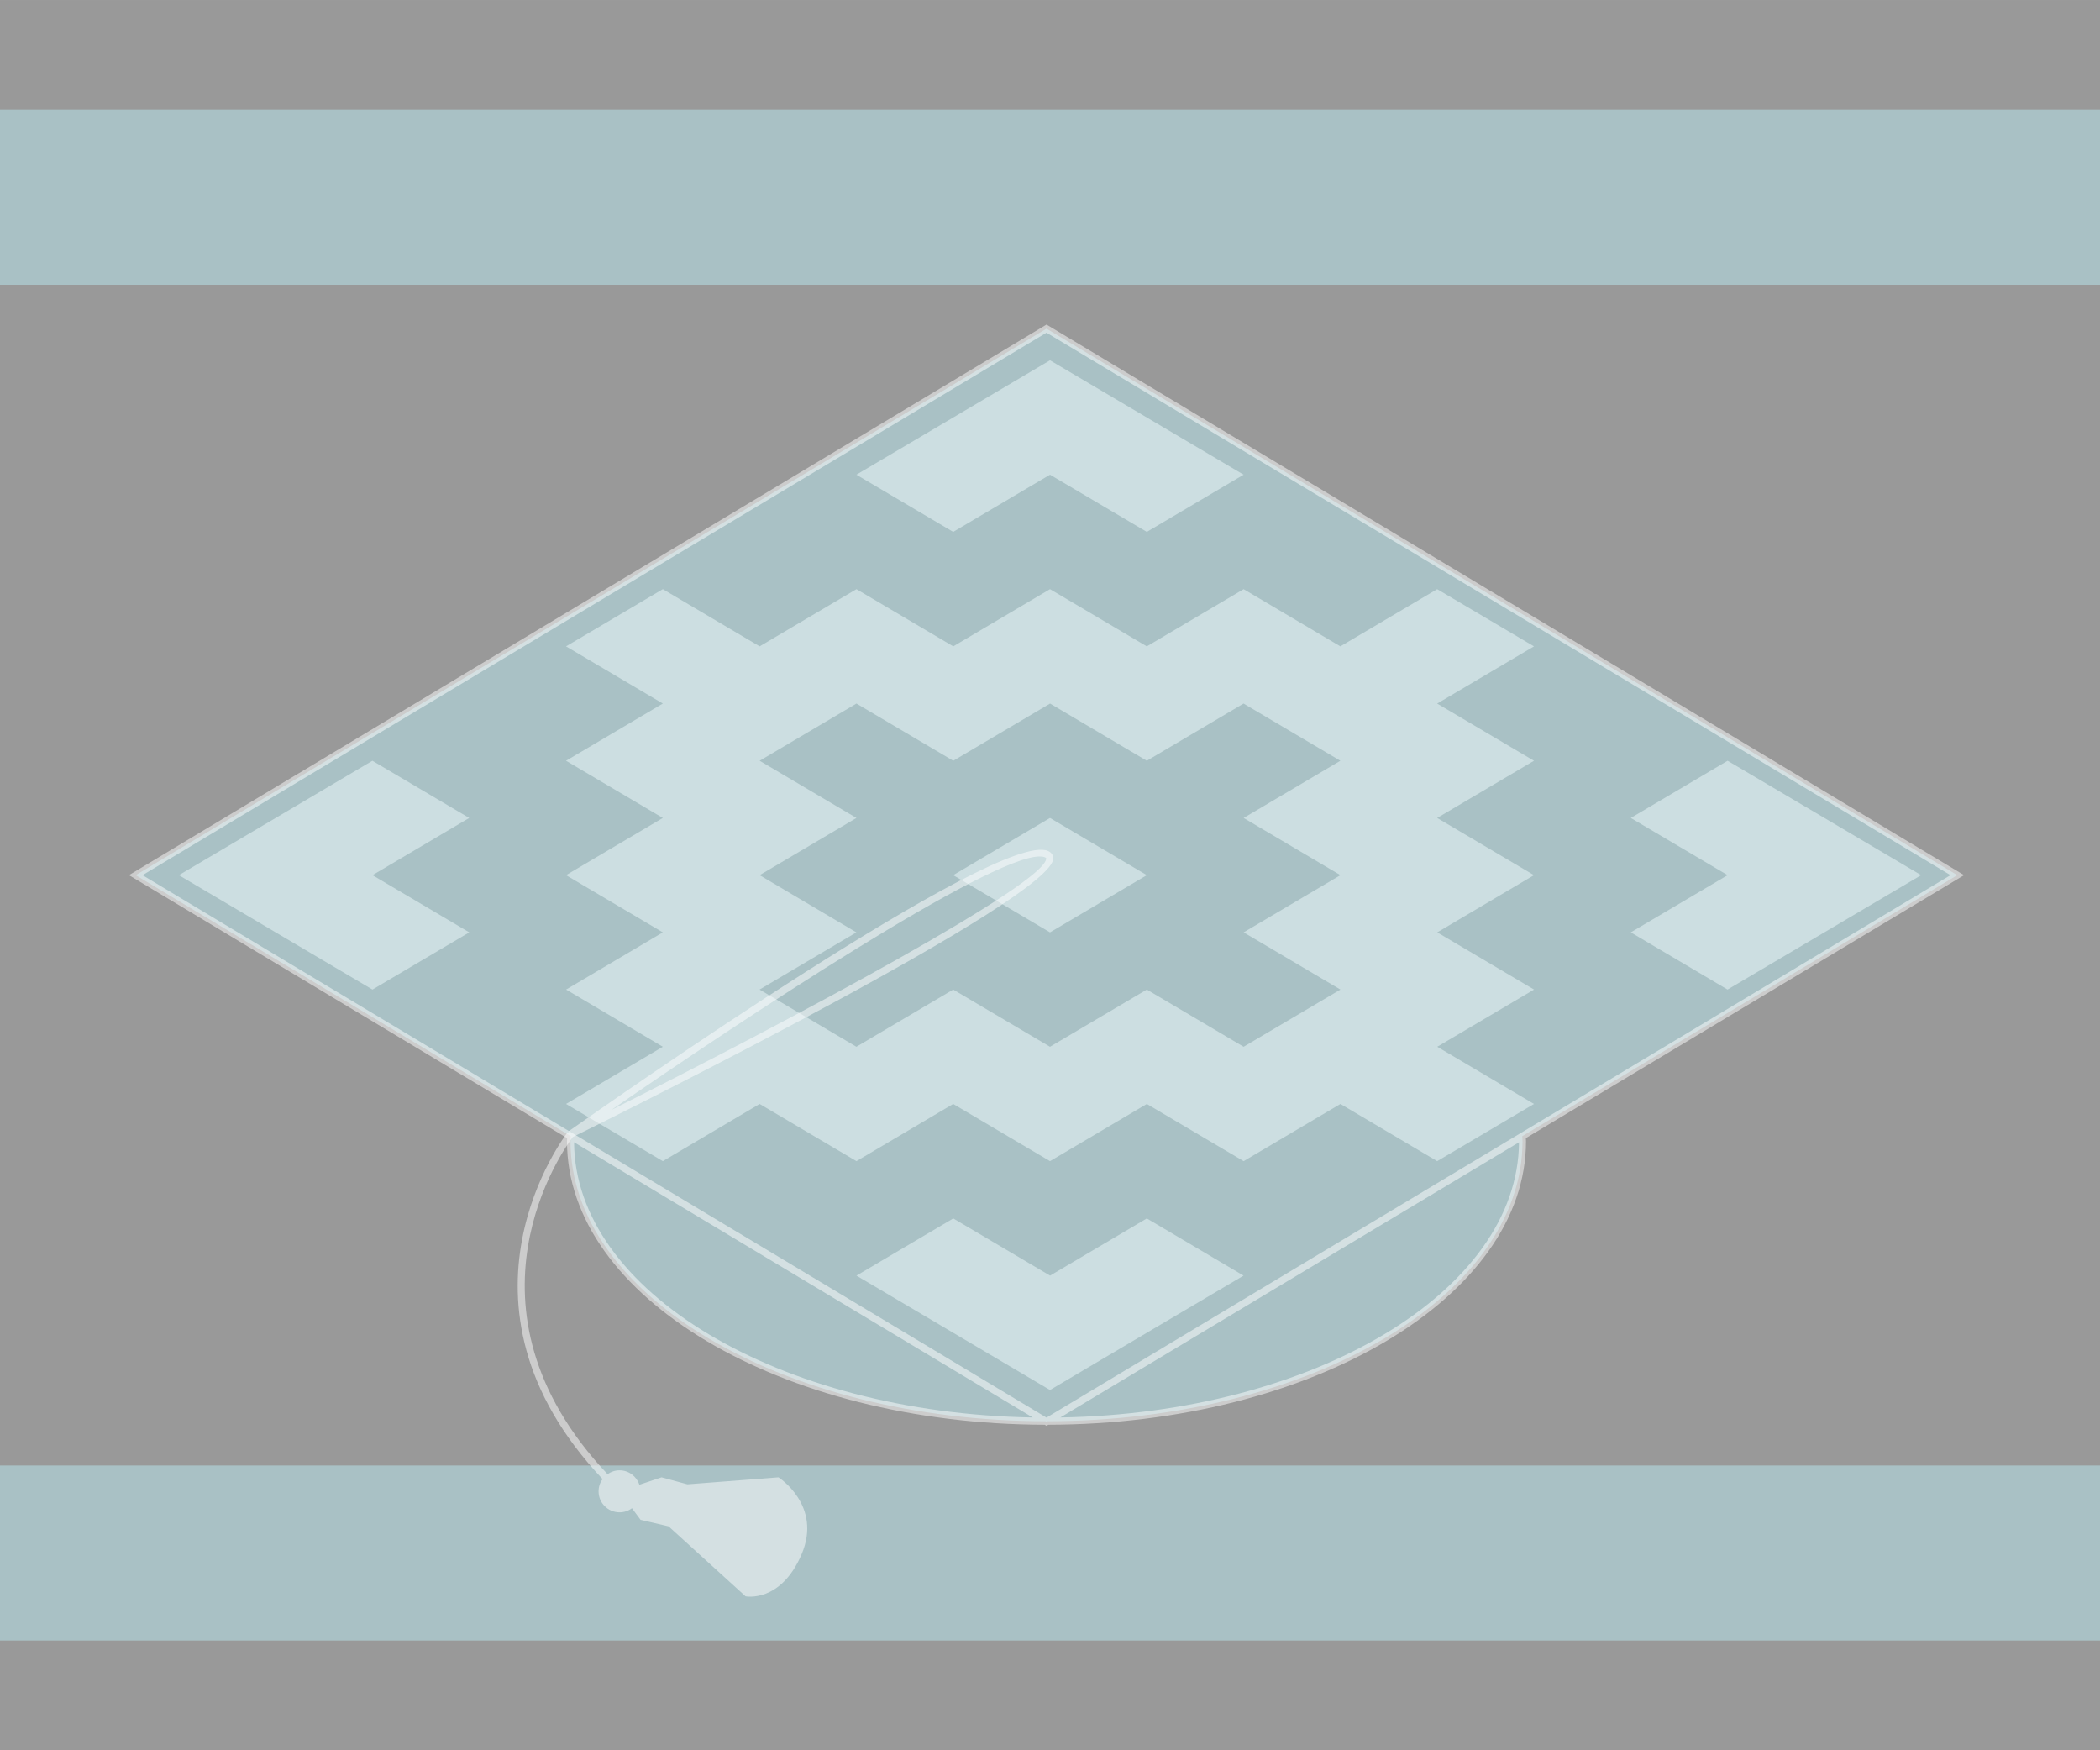 <svg xmlns="http://www.w3.org/2000/svg" width="200" height="166.67" viewBox="0 0 300 250" opacity="0.5">
	<rect x="0" y="0" width="300" height="250" fill="#333333" stroke="none"/>
	<style type="text/css">
		.st0{opacity:0.5;fill:#74D7E7;}
		.st1{opacity:0.5;}
		.st2{fill:#DFF6F9;}
		.st3{opacity:0.5;fill:#FFFFFF;}
	</style>
	<path class="st0" d="M300,234.32H0v-25h300V234.32z M300,40.68H0v-25h300V40.68z"/>
	<path class="st0" d="M279.61,125L149.5,46.94L19.39,125l62.14,37.28c-0.01,0.24-0.03,0.48-0.03,0.72c0,22.07,30.39,39.96,67.89,40
		l0.11,0.07l0.11-0.07c37.5-0.04,67.89-17.93,67.89-40c0-0.24-0.02-0.48-0.03-0.72L279.61,125z"/>
	<g class="st1">
		<polygon class="st2" points="260.63,116.83 246.8,108.66 232.97,116.83 246.8,125 232.97,133.17 246.79,141.34 260.62,133.17 
			274.45,125 	"/>
		<polygon class="st2" points="67.03,116.83 53.2,108.66 39.38,116.83 25.55,125 39.38,133.17 53.21,141.34 67.04,133.17 53.21,125 	
			"/>
		<path class="st2" d="M205.32,133.17l13.82-8.17l-13.83-8.17l13.83-8.17l-13.83-8.17l13.83-8.17l-13.83-8.17l-13.83,8.17
			l-13.82-8.17l-13.83,8.17L150,84.15l-13.82,8.17l-13.83-8.17l-13.83,8.17l-13.83-8.17l-13.83,8.17l13.83,8.17l-13.83,8.17
			l13.83,8.17L80.86,125l13.83,8.17l-13.82,8.17l13.82,8.17l-13.83,8.17l13.83,8.17l13.83-8.17l13.83,8.17l13.82-8.17l13.83,8.17
			l13.83-8.17l13.83,8.17l13.83-8.17l13.82,8.17l13.83-8.17l-13.82-8.17l13.83-8.17L205.32,133.17z M177.66,149.51l-13.83-8.17
			L150,149.51l-13.83-8.17l-13.83,8.17l-13.83-8.17l13.83-8.17L108.52,125l13.83-8.17l-13.83-8.17l13.83-8.17l13.83,8.17l13.83-8.17
			l13.82,8.17l13.82-8.17l13.83,8.17l-13.82,8.17l13.83,8.17l-13.83,8.17l13.83,8.17L177.66,149.51z"/>
		<polygon class="st2" points="150,67.8 163.83,75.97 177.66,67.8 163.83,59.63 150,51.46 136.17,59.63 122.34,67.8 136.17,75.97 	
			"/>
		<polygon class="st2" points="150.01,182.2 136.18,174.03 122.35,182.2 136.18,190.37 150,198.54 163.83,190.36 177.65,182.2 
			163.83,174.03 	"/>
		<polygon class="st2" points="136.17,125 150,133.17 163.83,125 150,116.83 	"/>
	</g>
	<path class="st3" d="M280.58,125L149.76,46.51l-0.26-0.15L18.42,125l62.6,37.56C81.01,162.71,81,162.85,81,163
		c0,22.28,30.59,40.42,68.25,40.5l0.25,0.15l0.25-0.15C187.41,203.42,218,185.28,218,163c0-0.15-0.01-0.29-0.02-0.44L280.58,125z
		M149.5,47.52L278.64,125L149.5,202.48L20.36,125L149.5,47.52z M82.01,163.15l65.52,39.31C111.31,201.85,82.14,184.47,82.01,163.15z
		M151.48,202.46l65.52-39.31C216.86,184.47,187.69,201.85,151.48,202.46z"/>
	<path class="st3" d="M81.83,162.4c7.5-3.7,68.79-34.13,68.64-39.83c-0.01-0.26-0.12-0.75-0.76-1.03
		c-7.06-3.02-62.22,35.63-68.49,40.05l0.2,0.34l-0.3-0.24c-0.2,0.25-18.91,24.3,4.96,49.57c-0.36,0.49-0.57,1.09-0.57,1.75
		c0,1.66,1.34,3,3,3c0.67,0,1.28-0.22,1.77-0.59l1.23,1.66l4,0.93l11,10c0,0,5,1,8-6s-3.3-11-3.3-11l-13.01,1l-3.69-1l-3.17,1.06
		c-0.4-1.19-1.51-2.06-2.83-2.06c-0.64,0-1.23,0.2-1.72,0.55C64.24,186.66,80.65,163.95,81.83,162.4z M148.52,122.33
		c0.31,0,0.57,0.04,0.78,0.13c0.16,0.07,0.16,0.11,0.16,0.13c0.09,3.55-35.84,22.78-62.13,35.95
		C106.12,145.55,141.25,122.33,148.52,122.33z"/>
	</svg>
